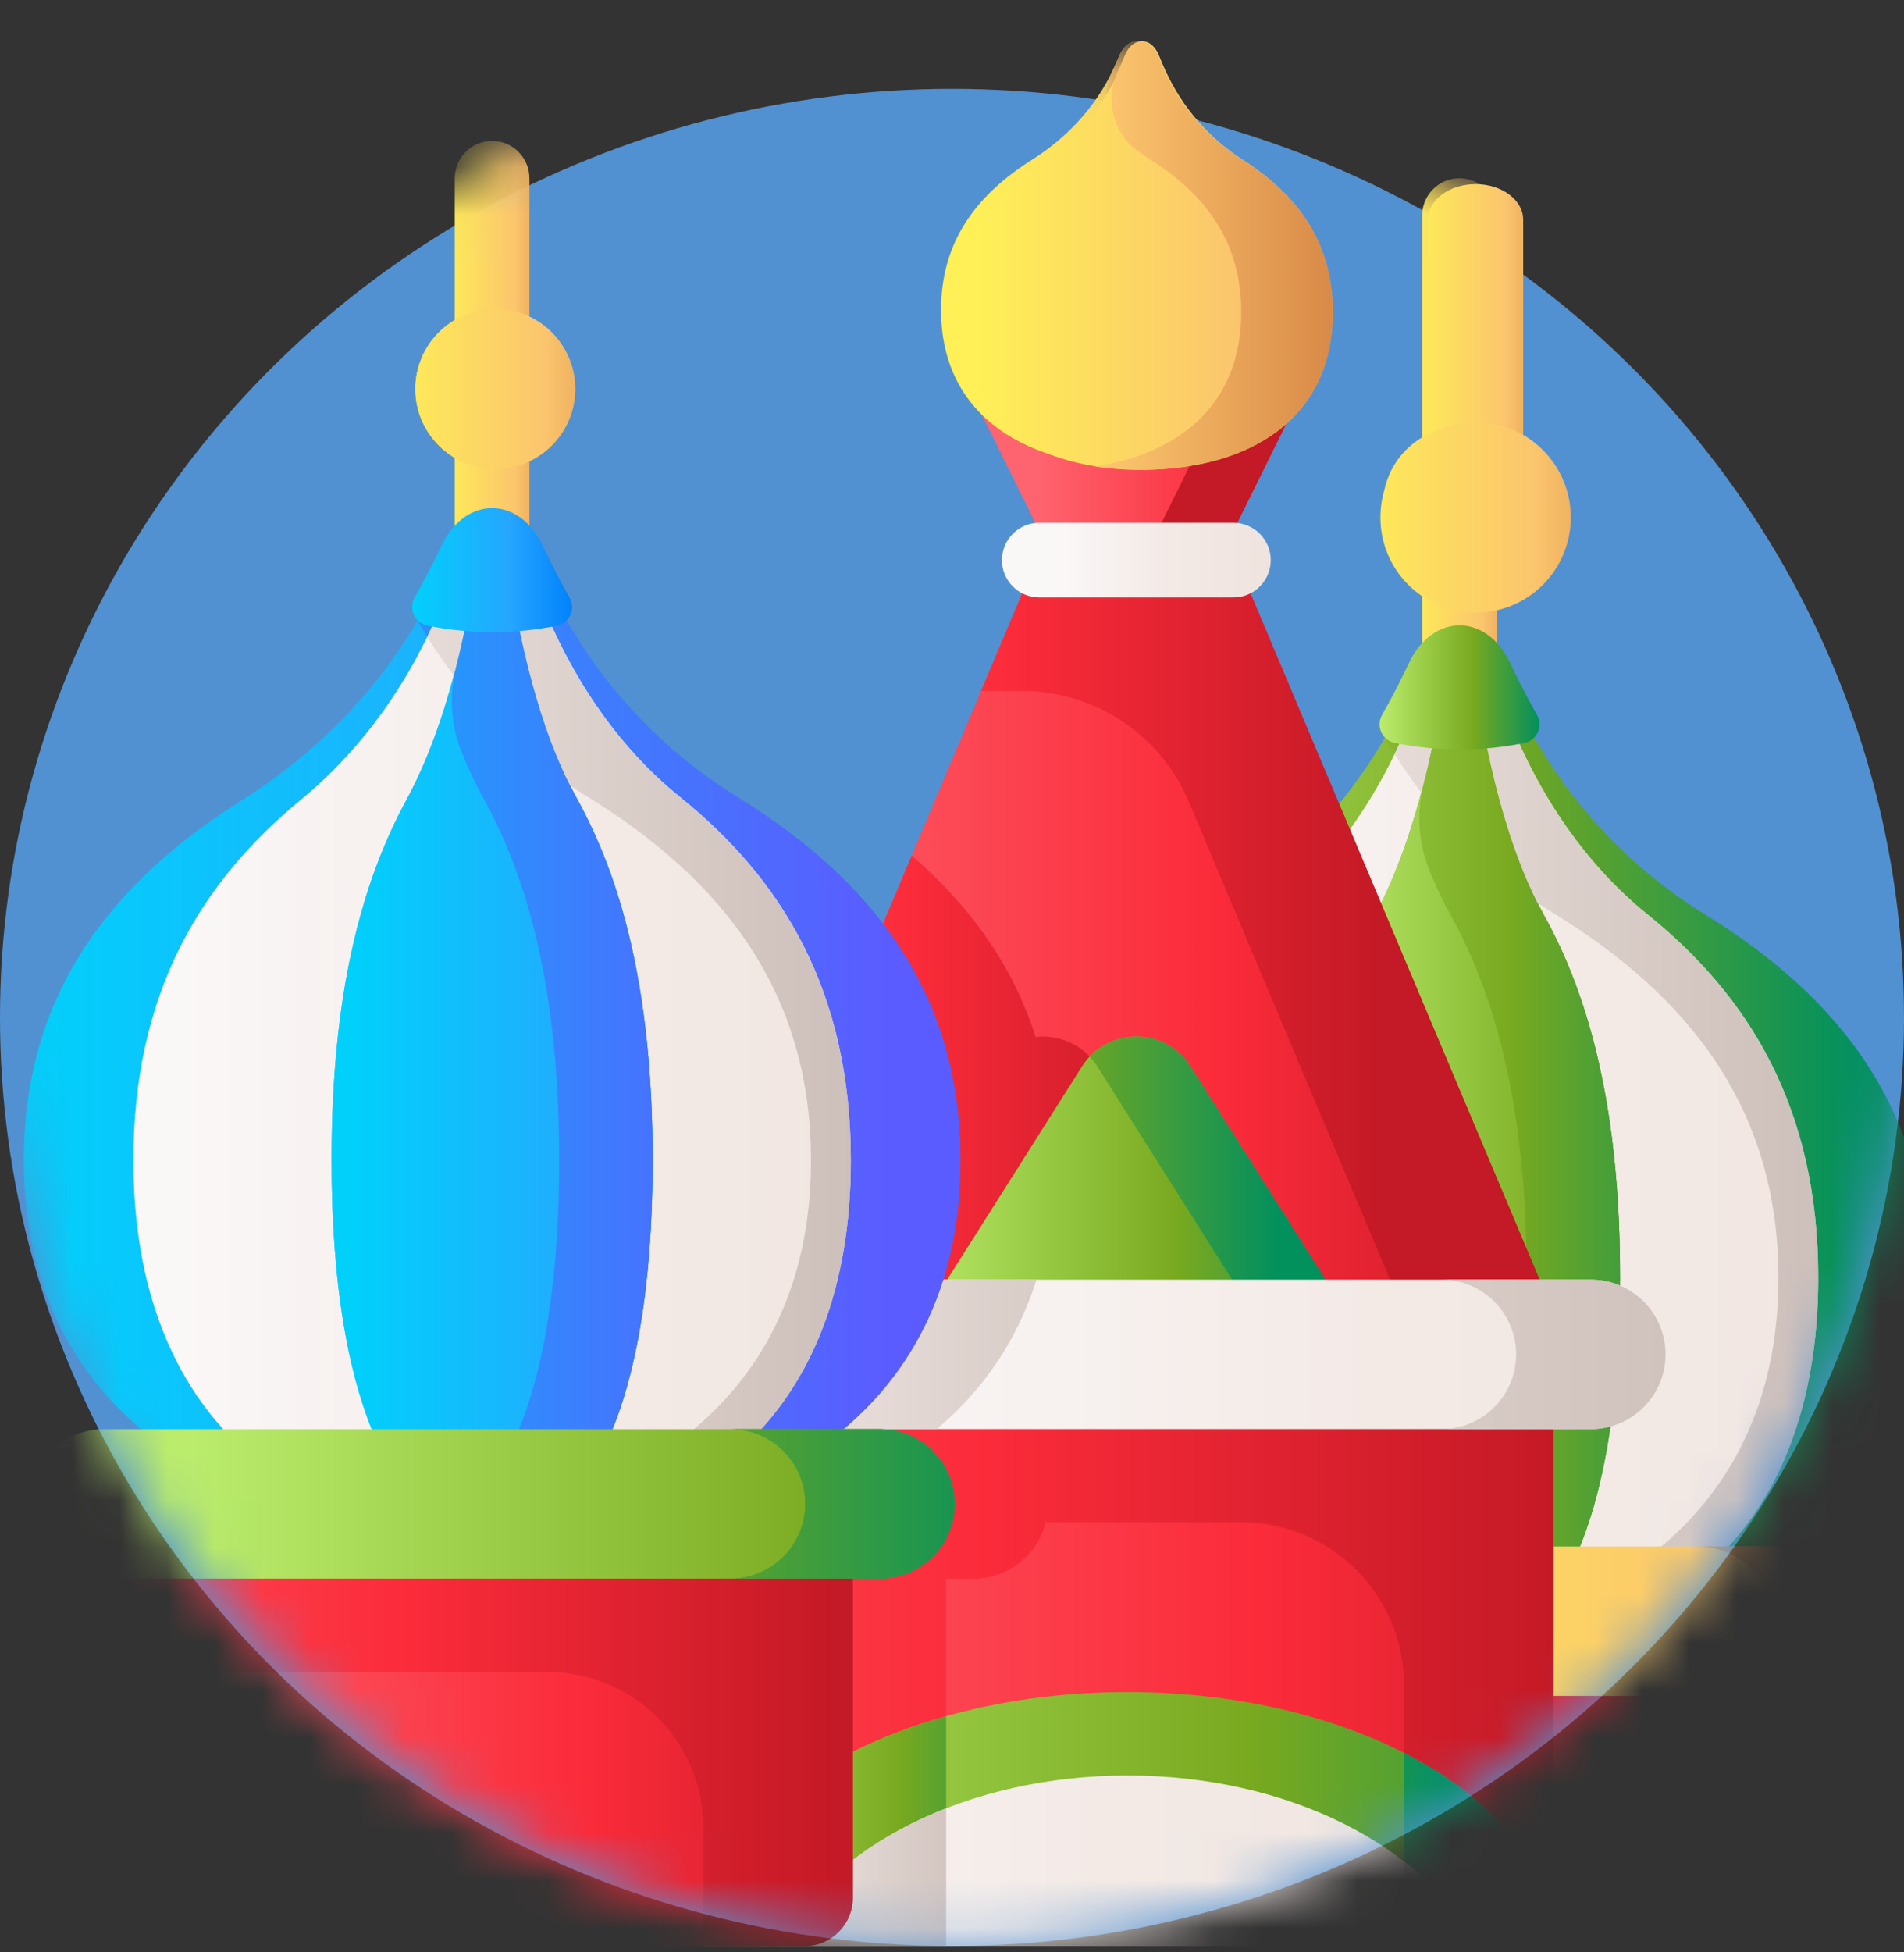 <svg fill="none" height="41" viewBox="0 0 40 41" width="40" xmlns="http://www.w3.org/2000/svg" xmlns:xlink="http://www.w3.org/1999/xlink"><rect x="0" y="0" width="40" height="41" fill="#333333" stroke="none"/><linearGradient id="a"><stop offset="0" stop-color="#fe646f"/><stop offset=".593" stop-color="#fb2b3a"/><stop offset="1" stop-color="#c41926"/></linearGradient><linearGradient id="b" gradientUnits="userSpaceOnUse" x1="22.367" x2="39.673" xlink:href="#a" y1="37.204" y2="37.204"/><linearGradient id="c" gradientUnits="userSpaceOnUse" x1="15.877" x2="37.936" xlink:href="#a" y1="37.204" y2="37.204"/><linearGradient id="d"><stop offset="0" stop-color="#fef056"/><stop offset=".521" stop-color="#fbc56d"/><stop offset="1" stop-color="#c86d36"/></linearGradient><linearGradient id="e" gradientUnits="userSpaceOnUse" x1="29.584" x2="32.574" xlink:href="#d" y1="9.09" y2="9.09"/><linearGradient id="f"><stop offset="0" stop-color="#bbec6c"/><stop offset=".586" stop-color="#78a91f"/><stop offset="1" stop-color="#02905d"/></linearGradient><linearGradient id="g" gradientUnits="userSpaceOnUse" x1="20.858" x2="40.497" xlink:href="#f" y1="24.012" y2="24.012"/><linearGradient id="h" gradientUnits="userSpaceOnUse" x1="20.544" x2="38.94" xlink:href="#f" y1="24.011" y2="24.011"/><linearGradient id="i"><stop offset="0" stop-color="#faf7f7"/><stop offset=".455" stop-color="#f3eae6"/><stop offset="1" stop-color="#efe2dd"/></linearGradient><linearGradient id="j" gradientUnits="userSpaceOnUse" x1="24.117" x2="43.852" xlink:href="#i" y1="24.011" y2="24.011"/><linearGradient id="k" gradientUnits="userSpaceOnUse" x1="27.733" x2="36.565" xlink:href="#f" y1="24.011" y2="24.011"/><linearGradient id="l" gradientUnits="userSpaceOnUse" x1="24.675" x2="36.803" xlink:href="#f" y1="24.011" y2="24.011"/><linearGradient id="m"><stop offset="0" stop-color="#f3eae6"/><stop offset="1" stop-color="#cdbfba"/></linearGradient><linearGradient id="n" gradientUnits="userSpaceOnUse" x1="24.466" x2="38.264" xlink:href="#m" y1="34.637" y2="34.637"/><linearGradient id="o" gradientUnits="userSpaceOnUse" x1="24.466" x2="38.264" xlink:href="#m" y1="24.01" y2="24.01"/><linearGradient id="p" gradientUnits="userSpaceOnUse" x1="24.467" x2="38.265" xlink:href="#m" y1="14.972" y2="14.972"/><linearGradient id="q" gradientUnits="userSpaceOnUse" x1="28.421" x2="34.822" xlink:href="#d" y1="10.631" y2="10.631"/><linearGradient id="r" gradientUnits="userSpaceOnUse" x1="28.987" x2="32.342" xlink:href="#f" y1="14.436" y2="14.436"/><linearGradient id="s" gradientUnits="userSpaceOnUse" x1="24.373" x2="47.844" xlink:href="#d" y1="34.045" y2="34.045"/><linearGradient id="t" gradientUnits="userSpaceOnUse" x1="20.143" x2="42.126" xlink:href="#d" y1="34.045" y2="34.045"/><linearGradient id="u" gradientUnits="userSpaceOnUse" x1="21.771" x2="28.602" xlink:href="#a" y1="10.262" y2="10.262"/><linearGradient id="v" gradientUnits="userSpaceOnUse" x1="21.115" x2="24.473" xlink:href="#a" y1="10.226" y2="10.226"/><linearGradient id="w" gradientUnits="userSpaceOnUse" x1="20.309" x2="31.055" xlink:href="#d" y1="5.334" y2="5.334"/><linearGradient id="x" gradientUnits="userSpaceOnUse" x1="15.402" x2="30.307" xlink:href="#d" y1="5.334" y2="5.334"/><linearGradient id="y" gradientUnits="userSpaceOnUse" x1="14.74" x2="33.005" xlink:href="#a" y1="19.989" y2="19.989"/><linearGradient id="z" gradientUnits="userSpaceOnUse" x1="10.748" x2="24.898" xlink:href="#a" y1="23.206" y2="23.206"/><linearGradient id="A" gradientUnits="userSpaceOnUse" x1="9.885" x2="29.002" xlink:href="#a" y1="19.989" y2="19.989"/><linearGradient id="B" gradientUnits="userSpaceOnUse" x1="18.905" x2="28.84" xlink:href="#f" y1="25.105" y2="25.105"/><linearGradient id="C" gradientUnits="userSpaceOnUse" x1="15.52" x2="26.902" xlink:href="#f" y1="25.106" y2="25.106"/><linearGradient id="D" gradientUnits="userSpaceOnUse" x1="11.166" x2="36.979" xlink:href="#a" y1="34.655" y2="34.655"/><linearGradient id="E" gradientUnits="userSpaceOnUse" x1="3.088" x2="32.831" xlink:href="#a" y1="34.655" y2="34.655"/><linearGradient id="F" gradientUnits="userSpaceOnUse" x1="11.166" x2="36.979" xlink:href="#f" y1="38.199" y2="38.199"/><linearGradient id="G" gradientUnits="userSpaceOnUse" x1="13.912" x2="22.418" xlink:href="#f" y1="38.453" y2="38.453"/><linearGradient id="H" gradientUnits="userSpaceOnUse" x1="17.676" x2="30.226" xlink:href="#f" y1="38.838" y2="38.838"/><linearGradient id="I" gradientUnits="userSpaceOnUse" x1="13.447" x2="34.559" xlink:href="#i" y1="39.076" y2="39.076"/><linearGradient id="J" gradientUnits="userSpaceOnUse" x1="15.669" x2="20.728" xlink:href="#m" y1="39.42" y2="39.42"/><linearGradient id="K" gradientUnits="userSpaceOnUse" x1="16.678" x2="43.527" xlink:href="#i" y1="28.442" y2="28.442"/><linearGradient id="L" gradientUnits="userSpaceOnUse" x1="14.346" x2="25.238" xlink:href="#m" y1="28.442" y2="28.442"/><linearGradient id="M" gradientUnits="userSpaceOnUse" x1="14.752" x2="36.736" xlink:href="#m" y1="28.442" y2="28.442"/><linearGradient id="N" gradientUnits="userSpaceOnUse" x1="22.343" x2="27.056" xlink:href="#i" y1="11.763" y2="11.763"/><linearGradient id="O" gradientUnits="userSpaceOnUse" x1="15.794" x2="29.76" xlink:href="#m" y1="39.979" y2="39.979"/><linearGradient id="P" gradientUnits="userSpaceOnUse" x1="2.043" x2="19.349" xlink:href="#a" y1="35.973" y2="35.973"/><linearGradient id="Q" gradientUnits="userSpaceOnUse" x1="-4.447" x2="17.613" xlink:href="#a" y1="35.972" y2="35.972"/><linearGradient id="R" gradientUnits="userSpaceOnUse" x1="9.261" x2="12.25" xlink:href="#d" y1="7.466" y2="7.466"/><linearGradient id="S"><stop offset="0" stop-color="#01d0fb"/><stop offset=".608" stop-color="#26a6fe"/><stop offset="1" stop-color="#0182fc"/></linearGradient><linearGradient id="T" gradientUnits="userSpaceOnUse" x1=".534" x2="20.173" xlink:href="#S" y1="21.547" y2="21.547"/><linearGradient id="U"><stop offset="0" stop-color="#01bffa"/><stop offset="1" stop-color="#5b5cff"/></linearGradient><linearGradient id="V" gradientUnits="userSpaceOnUse" x1=".22" x2="18.616" xlink:href="#U" y1="21.547" y2="21.547"/><linearGradient id="W" gradientUnits="userSpaceOnUse" x1="3.793" x2="23.528" xlink:href="#i" y1="21.547" y2="21.547"/><linearGradient id="X" gradientUnits="userSpaceOnUse" x1="7.409" x2="16.241" xlink:href="#S" y1="21.547" y2="21.547"/><linearGradient id="Y" gradientUnits="userSpaceOnUse" x1="4.351" x2="16.479" xlink:href="#U" y1="21.547" y2="21.547"/><linearGradient id="Z" gradientUnits="userSpaceOnUse" x1="4.142" x2="17.94" xlink:href="#m" y1="32.174" y2="32.174"/><linearGradient id="aa" gradientUnits="userSpaceOnUse" x1="4.142" x2="17.94" xlink:href="#m" y1="21.547" y2="21.547"/><linearGradient id="ab" gradientUnits="userSpaceOnUse" x1="4.142" x2="17.94" xlink:href="#m" y1="12.509" y2="12.509"/><linearGradient id="ac" gradientUnits="userSpaceOnUse" x1="8.098" x2="14.499" xlink:href="#d" y1="8.168" y2="8.168"/><linearGradient id="ad" gradientUnits="userSpaceOnUse" x1="8.663" x2="12.018" xlink:href="#S" y1="11.973" y2="11.973"/><linearGradient id="ae" gradientUnits="userSpaceOnUse" x1="4.049" x2="27.52" xlink:href="#f" y1="31.582" y2="31.582"/><linearGradient id="af" gradientUnits="userSpaceOnUse" x1="-.181" x2="21.802" xlink:href="#f" y1="31.582" y2="31.582"/><linearGradient id="ag" gradientUnits="userSpaceOnUse" x1="8.098" x2="14.499" xlink:href="#d" y1="8.168" y2="8.168"/><linearGradient id="ah" gradientUnits="userSpaceOnUse" x1="-.181" x2="21.803" xlink:href="#f" y1="31.582" y2="31.582"/><linearGradient id="ai" gradientUnits="userSpaceOnUse" x1="29.626" x2="33.438" xlink:href="#d" y1="8.954" y2="8.954"/><linearGradient id="aj" gradientUnits="userSpaceOnUse" x1="28.252" x2="35.876" xlink:href="#d" y1="10.866" y2="10.866"/><linearGradient id="ak" gradientUnits="userSpaceOnUse" x1="20.526" x2="31.001" xlink:href="#d" y1="5.366" y2="5.366"/><linearGradient id="al" gradientUnits="userSpaceOnUse" x1="15.676" x2="30.285" xlink:href="#d" y1="5.366" y2="5.366"/><mask id="am" height="41" maskUnits="userSpaceOnUse" width="40" x="0" y="0"><circle cx="20" cy="20.866" fill="#c4c4c4" r="20"/></mask><ellipse cx="20" cy="21.366" fill="#5191d2" rx="20" ry="19.5"/><g mask="url(#am)"><path d="m37.227 40.866h-13.13c-.559 0-1.012-.453-1.012-1.012v-6.311h15.154v6.311c0.0.559-.453 1.012-1.012 1.012z" fill="url(#b)"/><path d="m38.239 33.542v6.312c0 .559-.453 1.012-1.012 1.012h-2.127v-.017c0-1.808-1.465-3.273-3.273-3.273h-8.743v-4.034h15.155z" fill="url(#c)"/><path d="m31.446 4.527v9.909h-1.569v-9.909c0-.433.351-.784.784-.784s.784.351.784.784z" fill="url(#e)"/><path d="m35.817 19.204c-1.721-1.061-3.098-2.606-3.964-4.432-.122-.256-.232-.507-.333-.749-.4-.963-1.314-.963-1.714 0-.101.242-.211.493-.333.749-.881 1.858-2.311 3.389-4.05 4.486-2.763 1.742-4.598 4.068-4.598 7.576 0 5.442 4.479 7.934 9.921 7.89 5.396-.044 9.756-2.484 9.756-7.889 0-3.543-1.873-5.897-4.684-7.629z" fill="url(#g)"/><path d="m35.817 19.203c-1.721-1.061-3.098-2.606-3.964-4.432-.121-.256-.232-.507-.333-.749-.4-.963-1.314-.963-1.714 0-.101.242-.211.493-.333.749-.117.247-.244.487-.38.722.866 1.512 2.097 2.793 3.586 3.711 2.81 1.732 4.684 4.085 4.684 7.629 0 4.914-3.603 7.377-8.312 7.817.551.053 1.118.077 1.695.072 5.396-.044 9.756-2.483 9.756-7.889 0-3.543-1.873-5.897-4.684-7.629z" fill="url(#h)"/><path d="m34.61 19.203c-1.318-1.061-2.373-2.606-3.037-4.432-.093-.256-.178-.507-.255-.749-.153-.481-.405-.722-.656-.722.113 0 .225.241.294.722.035.242.072.493.114.749.297 1.827.769 3.372 1.359 4.432.963 1.732 1.605 4.085 1.605 7.629 0 5.406-1.495 7.845-3.344 7.889-1.866.045-3.401-2.447-3.401-7.89 0-3.507.629-5.834 1.576-7.576.596-1.097 1.086-2.628 1.388-4.486.042-.256.08-.507.114-.749.069-.481.181-.722.294-.722-.252 0-.503.241-.657.722-.077.242-.162.493-.255.749-.675 1.858-1.77 3.389-3.102 4.486-2.116 1.742-3.522 4.068-3.522 7.576 0 5.442 3.431 7.934 7.599 7.89 4.133-.044 7.473-2.484 7.473-7.889 0-3.543-1.435-5.897-3.588-7.629z" fill="url(#j)"/><path d="m32.429 19.203c-.59-1.061-1.062-2.606-1.359-4.432-.042-.256-.08-.507-.114-.749-.137-.963-.45-.963-.588 0-.035.242-.072.493-.114.749-.302 1.858-.792 3.389-1.388 4.486-.947 1.742-1.576 4.068-1.576 7.576 0 5.442 1.535 7.934 3.401 7.89 1.85-.044 3.344-2.484 3.344-7.889-0-3.543-.642-5.897-1.606-7.629z" fill="url(#k)"/><path d="m32.429 19.203c-.59-1.061-1.062-2.606-1.359-4.432-.042-.256-.08-.507-.114-.749-.137-.963-.45-.963-.588 0-.035.242-.072.493-.114.749-.097.597-.213 1.159-.346 1.685-.152.602-.113 1.236.119 1.812.138.343.285.657.441.936.963 1.732 1.606 4.085 1.606 7.629 0 4.45-1.013 6.888-2.403 7.636.323.178.665.262 1.02.253 1.85-.044 3.344-2.484 3.344-7.889 0-3.543-.642-5.897-1.606-7.629z" fill="url(#l)"/><path d="m29.266 34.627c.384.055.778.086 1.18.093.076.001.152.001.228.001-.287.005-.565-.05-.832-.167-.19.028-.382.053-.577.073z" fill="url(#n)"/><path d="m34.611 19.203c-1.318-1.061-2.373-2.606-3.037-4.432-.093-.256-.178-.507-.255-.749-.153-.481-.405-.722-.657-.722.113 0 .225.241.294.722.035.242.073.493.114.749.275 1.69.7 3.139 1.229 4.186.124.085.25.167.379.246 2.81 1.732 4.684 4.085 4.684 7.629 0 3.7-2.043 6.01-5.062 7.114-.476.508-1.023.76-1.605.775.012-0.0.023 0.0.035 0 4.131-.046 7.469-2.485 7.469-7.889 0-3.543-1.435-5.897-3.588-7.629z" fill="url(#o)"/><path d="m30.255 14.77c.042-.256.08-.507.114-.749.069-.481.181-.722.294-.722-.252 0-.503.241-.657.722-.077.242-.162.493-.255.749-.134.369-.285.725-.451 1.067.174.278.36.548.559.808.154-.58.287-1.206.396-1.875z" fill="url(#p)"/><path d="m30.729 12.311c.927 0 1.679-.752 1.679-1.679 0-.927-.752-1.679-1.679-1.679-.927 0-1.679.752-1.679 1.679 0 .927.752 1.679 1.679 1.679z" fill="url(#q)"/><path d="m30.662 15.738c.48 0 .939-.048 1.364-.136.266-.055.399-.356.263-.592-.052-.091-.104-.182-.153-.275-.15-.279-.288-.552-.412-.816-.495-1.048-1.626-1.048-2.122 0-.125.264-.262.537-.412.816-.05.092-.101.184-.153.274-.137.236-.004.537.262.592.424.088.884.136 1.364.136z" fill="url(#r)"/><path d="m40.381 34.045c0-.867-.703-1.569-1.569-1.569h-16.3c-.867 0-1.569.703-1.569 1.569s.703 1.569 1.569 1.569h16.3c.867 0 1.569-.703 1.569-1.569z" fill="url(#s)"/><path d="m38.812 32.476h-3.139c.867 0 1.569.703 1.569 1.569s-.703 1.569-1.569 1.569h3.139c.867 0 1.569-.703 1.569-1.569s-.703-1.569-1.569-1.569z" fill="url(#t)"/><path d="m25.489 12.003h-3.234l-1.756-3.554h6.745z" fill="url(#u)"/><path d="m25.653 8.449-1.756 3.554h1.591l1.756-3.554z" fill="url(#v)"/><path d="m26.023 3.329c-.718-.442-1.292-1.087-1.653-1.849-.051-.107-.097-.212-.139-.313-.167-.401-.548-.401-.715 0-.042.101-.088.206-.139.312-.368.775-.964 1.414-1.689 1.871-1.152.727-1.918 1.697-1.918 3.16 0 2.27 1.868 3.31 4.138 3.291 2.251-.019 4.069-1.036 4.069-3.291 0-1.478-.781-2.46-1.954-3.182z" fill="url(#w)"/><path d="m26.042 3.341c-.674-.419-1.238-.997-1.597-1.705-.082-.161-.153-.319-.215-.469-.167-.401-.548-.401-.715 0-.042.101-.088.206-.139.312-.001.003-.003.006-.004.008-.273.572-.123 1.259.386 1.636.098.072.199.141.303.205 1.172.722 1.954 1.704 1.954 3.182 0 1.934-1.339 2.957-3.14 3.221.33.05.676.073 1.032.07 2.251-.019 4.069-1.036 4.069-3.291 0-1.47-.773-2.449-1.934-3.17z" fill="url(#x)"/><path d="m21.48 12.445-6.74 15.997h18.265l-6.74-15.997c-.511-1.213-4.273-1.213-4.784 0z" fill="url(#y)"/><path d="m23.053 22.397c-.297-.469-.81-.675-1.297-.62-.48-1.518-1.39-2.762-2.603-3.808l-4.413 10.473h2.204 4.109 5.825z" fill="url(#z)"/><path d="m26.307 12.547-.042-.101c-.391-.926-2.675-1.145-3.962-.657-.399.151-.702.37-.823.657l-.042.101-.827 1.962h.855c1.532 0 2.915.918 3.51 2.33l4.89 11.604h3.139z" fill="url(#A)"/><path d="m22.73 22.397-3.825 6.045h9.935l-3.825-6.045c-.531-.839-1.754-.839-2.285 0z" fill="url(#B)"/><path d="m25.015 22.397c-.482-.761-1.536-.831-2.123-.209.059.062.113.132.162.209l3.824 6.045h1.962z" fill="url(#C)"/><path d="m32.636 40.866h-1.629l-7.135-.235-7.503.235h-1.629v-12.424h17.896z" fill="url(#D)"/><path d="m21.053 28.443h-6.313v12.424h1.629l2.914-.091c.35-.159.594-.511.594-.921v-6.703h.573c.734 0 1.349-.505 1.52-1.186h4.102c1.892 0 3.425 1.534 3.425 3.425v5.427l1.51.049h1.629v-12.424z" fill="url(#E)"/><path d="m32.636 40.866h-1.629l-7.135-.235-7.503.235h-1.629c0-2.946 4.006-5.333 8.948-5.333s8.948 2.388 8.948 5.333z" fill="url(#F)"/><path d="m19.877 39.854v-3.814c-3.036.853-5.137 2.693-5.137 4.827h1.629l2.914-.091c.35-.159.594-.511.594-.921z" fill="url(#G)"/><path d="m29.498 36.81v4.006l1.473.049.036.001h1.629c0-1.624-1.218-3.078-3.139-4.056z" fill="url(#H)"/><path d="m31.007 40.866c-1.053-2.084-3.932-3.581-7.319-3.581s-6.266 1.496-7.319 3.581z" fill="url(#I)"/><path d="m19.877 37.975c-1.625.634-2.885 1.66-3.508 2.892h3.508z" fill="url(#J)"/><path d="m34.99 28.442c0-.867-.703-1.569-1.569-1.569h-19.097c-.867 0-1.569.703-1.569 1.569 0 .867.703 1.569 1.569 1.569h19.097c.867 0 1.569-.703 1.569-1.569z" fill="url(#K)"/><path d="m14.324 26.873c-.867 0-1.569.703-1.569 1.569 0 .867.703 1.569 1.569 1.569h5.356c.965-.812 1.691-1.854 2.095-3.139z" fill="url(#L)"/><path d="m33.421 26.873h-3.139c.867 0 1.569.703 1.569 1.569 0 .867-.703 1.569-1.569 1.569h3.139c.867 0 1.569-.703 1.569-1.569 0-.867-.703-1.569-1.569-1.569z" fill="url(#M)"/><path d="m25.912 12.547h-4.079c-.433 0-.784-.351-.784-.784 0-.433.351-.784.784-.784h4.079c.433 0 .784.351.784.784 0 .433-.351.784-.784.784z" fill="url(#N)"/><path d="m29.498 39.091v1.726l1.51.049c-.334-.66-.851-1.262-1.51-1.775z" fill="url(#O)"/><path d="m16.903 40.866h-13.13c-.559 0-1.012-.453-1.012-1.012v-8.775h15.154v8.775c0.0.559-.453 1.012-1.012 1.012z" fill="url(#P)"/><path d="m17.916 31.079v8.775c0 .559-.453 1.012-1.012 1.012h-2.127v-2.481c0-1.808-1.465-3.273-3.273-3.273h-8.743v-4.034z" fill="url(#Q)"/><path d="m11.123 3.743v8.229h-1.569v-8.229c0-.433.351-.784.784-.784.433 0 .784.351.784.784z" fill="url(#R)"/><path d="m15.493 16.739c-1.721-1.061-3.098-2.606-3.964-4.432-.122-.256-.232-.507-.333-.749-.4-.963-1.314-.963-1.714 0-.101.242-.211.493-.333.749-.881 1.857-2.311 3.389-4.05 4.486-2.763 1.742-4.598 4.068-4.598 7.576 0 5.442 4.479 7.934 9.921 7.89 5.395-.044 9.755-2.484 9.755-7.889 0-3.543-1.873-5.897-4.684-7.629z" fill="url(#T)"/><path d="m15.493 16.739c-1.721-1.061-3.098-2.606-3.964-4.432-.121-.256-.232-.507-.333-.749-.4-.963-1.314-.963-1.714 0-.101.242-.211.493-.333.749-.117.247-.244.487-.38.722.866 1.512 2.097 2.793 3.586 3.711 2.81 1.732 4.684 4.085 4.684 7.629 0 4.914-3.603 7.377-8.312 7.817.552.053 1.118.077 1.695.072 5.396-.044 9.756-2.484 9.756-7.889 0-3.543-1.873-5.897-4.684-7.629z" fill="url(#V)"/><path d="m14.287 16.739c-1.318-1.061-2.373-2.606-3.037-4.432-.093-.256-.178-.507-.255-.749-.153-.481-.405-.722-.657-.722.113 0 .225.241.294.722.035.242.073.493.114.749.297 1.827.769 3.372 1.359 4.432.963 1.732 1.606 4.085 1.606 7.629 0 5.406-1.495 7.845-3.344 7.889-1.866.045-3.401-2.447-3.401-7.89 0-3.507.629-5.834 1.576-7.576.596-1.097 1.086-2.628 1.388-4.486.042-.256.08-.507.114-.749.069-.481.181-.722.294-.722-.252 0-.503.241-.657.722-.077.242-.162.493-.255.749-.675 1.857-1.77 3.389-3.102 4.486-2.116 1.742-3.522 4.068-3.522 7.576 0 5.442 3.431 7.934 7.599 7.89 4.133-.044 7.473-2.484 7.473-7.889 0-3.543-1.435-5.897-3.588-7.629z" fill="url(#W)"/><path d="m12.105 16.739c-.59-1.061-1.062-2.606-1.359-4.432-.042-.256-.08-.507-.114-.749-.137-.963-.45-.963-.588 0-.035.242-.072.493-.114.749-.302 1.857-.792 3.389-1.388 4.486-.947 1.742-1.576 4.068-1.576 7.576 0 5.442 1.535 7.934 3.401 7.89 1.85-.044 3.344-2.484 3.344-7.889-0-3.543-.642-5.897-1.606-7.629z" fill="url(#X)"/><path d="m12.105 16.739c-.59-1.061-1.062-2.606-1.359-4.432-.042-.256-.08-.507-.114-.749-.137-.963-.451-.963-.588 0-.035.242-.073.493-.114.749-.097.596-.213 1.159-.347 1.685-.152.601-.113 1.236.119 1.812.138.343.285.657.441.936.963 1.732 1.605 4.085 1.605 7.629 0 4.45-1.013 6.888-2.403 7.636.323.178.665.262 1.02.253 1.85-.044 3.344-2.484 3.344-7.889-0-3.543-.642-5.897-1.606-7.629z" fill="url(#Y)"/><path d="m8.942 32.164c.384.055.779.086 1.18.093.076.001.152.001.228.001-.287.005-.565-.05-.832-.167-.19.028-.382.053-.577.073z" fill="url(#Z)"/><path d="m14.287 16.739c-1.318-1.061-2.373-2.606-3.037-4.432-.093-.256-.178-.507-.255-.749-.153-.481-.405-.722-.657-.722.113 0 .225.241.294.722.035.242.073.493.114.749.275 1.69.7 3.139 1.229 4.186.124.085.25.167.379.246 2.81 1.732 4.684 4.085 4.684 7.629 0 3.7-2.043 6.01-5.062 7.114-.476.508-1.023.76-1.605.775.012-0.0.023 0.0.035 0 4.131-.046 7.469-2.485 7.469-7.889 0-3.544-1.435-5.897-3.588-7.629z" fill="url(#aa)"/><path d="m9.93 12.307c.042-.256.08-.507.114-.749.069-.481.181-.722.294-.722-.252 0-.503.241-.657.722-.077.242-.162.493-.255.749-.134.369-.285.725-.451 1.067.174.278.36.548.559.808.154-.58.287-1.206.396-1.875z" fill="url(#ab)"/><path d="m10.405 9.847c.927 0 1.679-.752 1.679-1.679 0-.927-.752-1.679-1.679-1.679-.927 0-1.679.752-1.679 1.679 0 .927.752 1.679 1.679 1.679z" fill="url(#ac)"/><path d="m10.338 13.275c.48 0 .939-.048 1.364-.136.266-.055.399-.356.263-.592-.052-.091-.104-.182-.153-.275-.15-.279-.288-.552-.412-.816-.495-1.048-1.626-1.048-2.122 0-.125.264-.262.537-.412.815-.05.092-.101.184-.153.274-.137.236-.004.537.262.592.424.088.884.136 1.364.136z" fill="url(#ad)"/><path d="m20.058 31.582c0-.867-.703-1.569-1.569-1.569h-16.3c-.867 0-1.569.703-1.569 1.569 0 .867.703 1.569 1.569 1.569h16.3c.867 0 1.569-.703 1.569-1.569z" fill="url(#ae)"/><path d="m18.488 30.012h-3.139c.867 0 1.569.703 1.569 1.569 0 .867-.703 1.569-1.569 1.569h3.139c.867 0 1.569-.703 1.569-1.569 0-.867-.703-1.569-1.569-1.569z" fill="url(#af)"/></g><path d="m11.123 3.743v8.229h-1.569v-8.229c0-.433.351-.784.784-.784.433 0 .784.351.784.784z" fill="url(#R)"/><path d="m15.493 16.739c-1.721-1.061-3.098-2.606-3.964-4.432-.122-.256-.232-.507-.333-.749-.4-.963-1.314-.963-1.714 0-.101.242-.211.493-.333.749-.881 1.857-2.311 3.389-4.05 4.486-2.763 1.742-4.598 4.068-4.598 7.576 0 5.442 4.479 7.934 9.921 7.89 5.395-.044 9.755-2.484 9.755-7.889 0-3.543-1.873-5.897-4.684-7.629z" fill="url(#T)"/><path d="m15.493 16.739c-1.721-1.061-3.098-2.606-3.964-4.432-.121-.256-.232-.507-.333-.749-.4-.963-1.314-.963-1.714 0-.101.242-.211.493-.333.749-.117.247-.244.487-.38.722.866 1.512 2.097 2.793 3.586 3.711 2.81 1.732 4.684 4.085 4.684 7.629 0 4.914-3.603 7.377-8.312 7.817.552.053 1.118.077 1.695.072 5.396-.044 9.756-2.484 9.756-7.889 0-3.543-1.873-5.897-4.684-7.629z" fill="url(#V)"/><path d="m14.287 16.739c-1.318-1.061-2.373-2.606-3.037-4.432-.093-.256-.178-.507-.255-.749-.153-.481-.405-.722-.657-.722.113 0 .225.241.294.722.035.242.073.493.114.749.297 1.827.769 3.372 1.359 4.432.963 1.732 1.606 4.085 1.606 7.629 0 5.406-1.495 7.845-3.344 7.889-1.866.045-3.401-2.447-3.401-7.89 0-3.507.629-5.834 1.576-7.576.596-1.097 1.086-2.628 1.388-4.486.042-.256.08-.507.114-.749.069-.481.181-.722.294-.722-.252 0-.503.241-.657.722-.077.242-.162.493-.255.749-.675 1.857-1.77 3.389-3.102 4.486-2.116 1.742-3.522 4.068-3.522 7.576 0 5.442 3.431 7.934 7.599 7.89 4.133-.044 7.473-2.484 7.473-7.889 0-3.543-1.435-5.897-3.588-7.629z" fill="url(#W)"/><path d="m12.105 16.739c-.59-1.061-1.062-2.606-1.359-4.432-.042-.256-.08-.507-.114-.749-.137-.963-.45-.963-.588 0-.035.242-.072.493-.114.749-.302 1.857-.792 3.389-1.388 4.486-.947 1.742-1.576 4.068-1.576 7.576 0 5.442 1.535 7.934 3.401 7.89 1.85-.044 3.344-2.484 3.344-7.889-0-3.543-.642-5.897-1.606-7.629z" fill="url(#X)"/><path d="m12.105 16.739c-.59-1.061-1.062-2.606-1.359-4.432-.042-.256-.08-.507-.114-.749-.137-.963-.451-.963-.588 0-.035.242-.073.493-.114.749-.097.596-.213 1.159-.347 1.685-.152.601-.113 1.236.119 1.812.138.343.285.657.441.936.963 1.732 1.605 4.085 1.605 7.629 0 4.45-1.013 6.888-2.403 7.636.323.178.665.262 1.02.253 1.85-.044 3.344-2.484 3.344-7.889-0-3.543-.642-5.897-1.606-7.629z" fill="url(#Y)"/><path d="m8.942 32.164c.384.055.779.086 1.18.093.076.001.152.001.228.001-.287.005-.565-.05-.832-.167-.19.028-.382.053-.577.073z" fill="url(#Z)"/><path d="m14.287 16.739c-1.318-1.061-2.373-2.606-3.037-4.432-.093-.256-.178-.507-.255-.749-.153-.481-.405-.722-.657-.722.113 0 .225.241.294.722.035.242.073.493.114.749.275 1.69.7 3.139 1.229 4.186.124.085.25.167.379.246 2.81 1.732 4.684 4.085 4.684 7.629 0 3.7-2.043 6.01-5.062 7.114-.476.508-1.023.76-1.605.775.012-0.0.023 0.0.035 0 4.131-.046 7.469-2.485 7.469-7.889 0-3.544-1.435-5.897-3.588-7.629z" fill="url(#aa)"/><path d="m9.93 12.307c.042-.256.08-.507.114-.749.069-.481.181-.722.294-.722-.252 0-.503.241-.657.722-.077.242-.162.493-.255.749-.134.369-.285.725-.451 1.067.174.278.36.548.559.808.154-.58.287-1.206.396-1.875z" fill="url(#ab)"/><path d="m10.405 9.847c.927 0 1.679-.752 1.679-1.679s-.752-1.679-1.679-1.679c-.927 0-1.679.752-1.679 1.679s.752 1.679 1.679 1.679z" fill="url(#ag)"/><path d="m10.338 13.275c.48 0 .939-.048 1.364-.136.266-.055.399-.356.263-.592-.052-.091-.104-.182-.153-.275-.15-.279-.288-.552-.412-.816-.495-1.048-1.626-1.048-2.122 0-.125.264-.262.537-.412.815-.05.092-.101.184-.153.274-.137.236-.004.537.262.592.424.088.884.136 1.364.136z" fill="url(#ad)"/><path d="m20.058 31.582c0-.867-.703-1.569-1.569-1.569h-16.3c-.867 0-1.569.703-1.569 1.569 0 .867.703 1.569 1.569 1.569h16.3c.867 0 1.569-.703 1.569-1.569z" fill="url(#ae)"/><path d="m18.488 30.012h-3.139c.867 0 1.569.703 1.569 1.569 0 .867-.703 1.569-1.569 1.569h3.139c.867 0 1.569-.703 1.569-1.569 0-.867-.703-1.569-1.569-1.569z" fill="url(#ah)"/><path d="m32 4.613v6.254h-2v-6.254c0-.412.448-.746 1-.746s1 .334 1 .746z" fill="url(#ai)"/><path d="m31 12.866c1.105 0 2-.895 2-2 0-1.105-.895-2-2-2s-2 .895-2 2c0 1.105.895 2 2 2z" fill="url(#aj)"/><path d="m26.096 3.346c-.7-.446-1.26-1.095-1.612-1.862-.049-.108-.095-.213-.135-.315-.163-.404-.534-.404-.697 0-.041.102-.086.207-.135.315-.358.78-.939 1.424-1.647 1.885-1.123.732-1.87 1.709-1.87 3.183 0 2.286 1.821 3.333 4.034 3.314 2.194-.019 3.966-1.043 3.966-3.314 0-1.489-.762-2.477-1.904-3.205z" fill="url(#ak)"/><path d="m26.104 3.359c-.661-.422-1.213-1.004-1.565-1.717-.08-.162-.15-.321-.211-.472-.164-.404-.537-.404-.701 0-.041.102-.086.207-.136.315-.001.003-.003.006-.004.009-.267.576-.121 1.268.378 1.647.096.073.195.142.297.206 1.149.728 1.915 1.716 1.915 3.205 0 1.948-1.312 2.978-3.077 3.244.324.05.663.073 1.012.07 2.206-.019 3.988-1.043 3.988-3.314 0-1.48-.757-2.466-1.896-3.193z" fill="url(#al)"/></svg>
